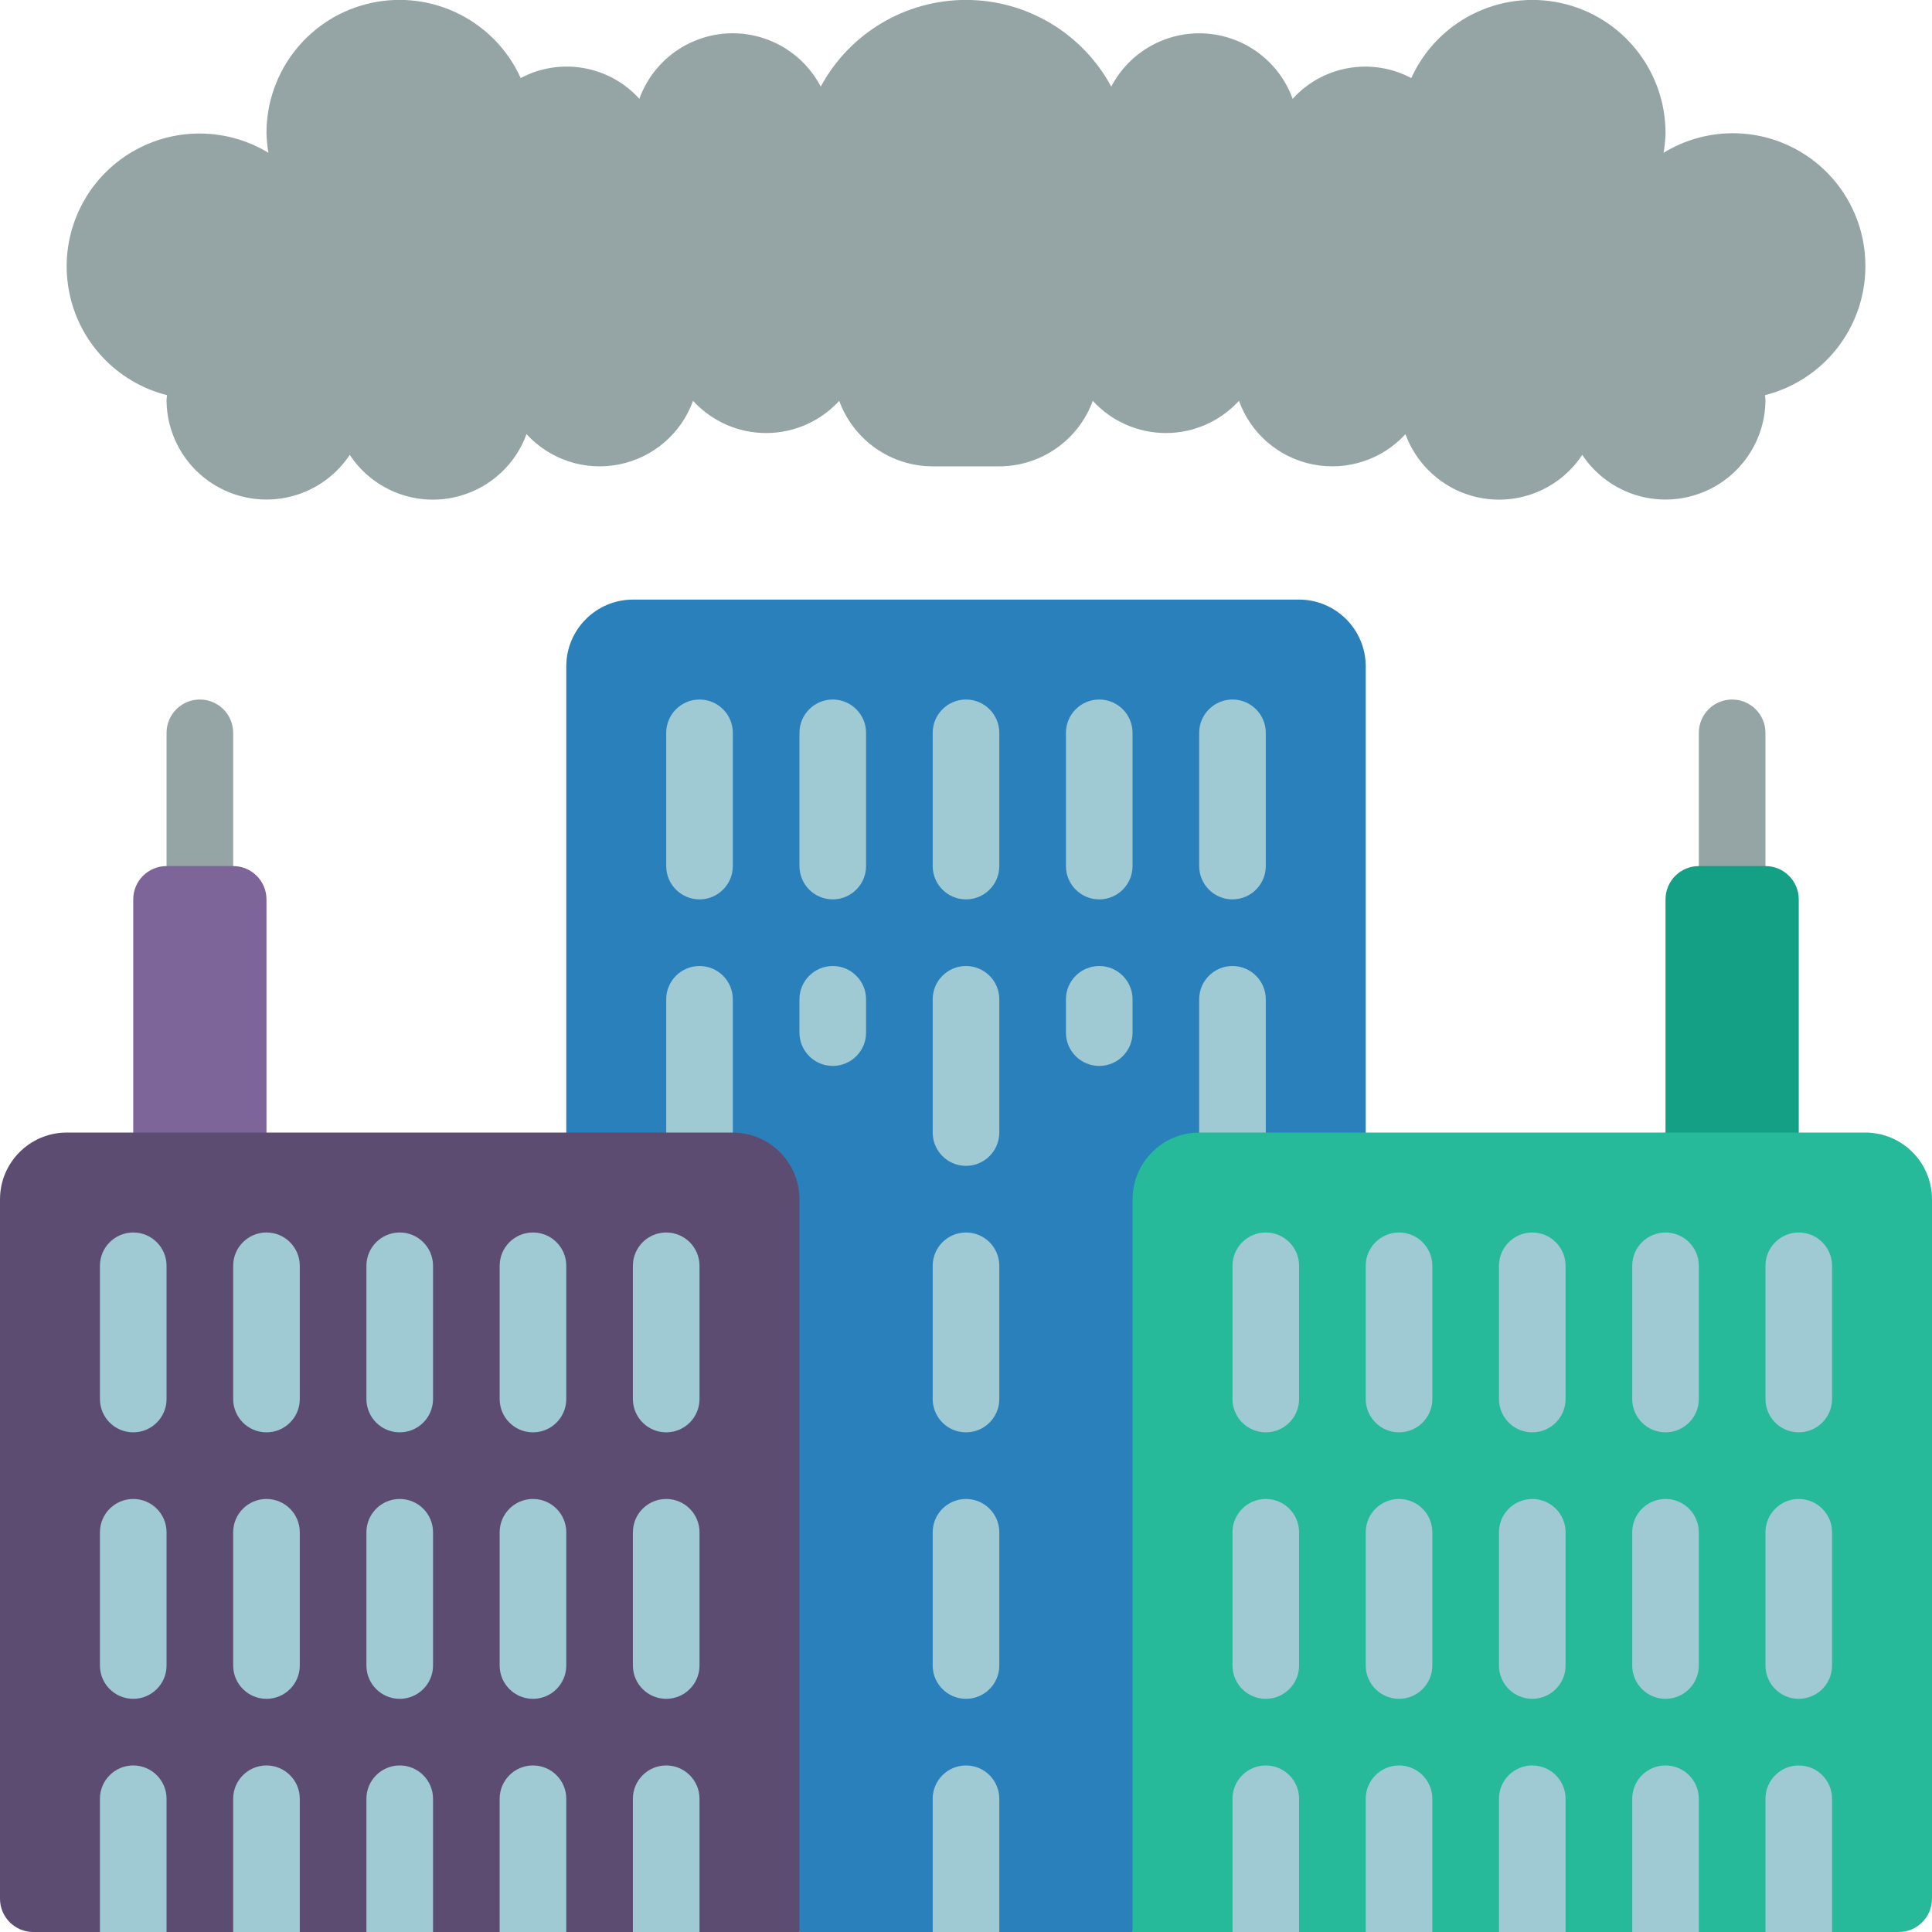 <svg height="512" viewBox="0 0 58 58" width="512" xmlns="http://www.w3.org/2000/svg"><g id="Page-1" fill="none" fill-rule="evenodd"><g id="018---City-Smog" fill-rule="nonzero" transform="translate(0 -1)"><path id="Shape" d="m52 28c-.552 0-1-.448-1-1v-4c0-.552.448-1 1-1s1 .448 1 1v4c0 .552-.448 1-1 1z" fill="#95a5a5"/><path id="Shape" d="m51 27h2c.552 0 1 .448 1 1v8h-4v-8c0-.552.448-1 1-1z" fill="#14a085"/><path id="Shape" d="m6 28c-.552 0-1-.448-1-1v-4c0-.552.448-1 1-1s1 .448 1 1v4c0 .552-.448 1-1 1z" fill="#95a5a5"/><path id="Shape" d="m5 27h2c.552 0 1 .448 1 1v8h-4v-8c0-.552.448-1 1-1z" fill="#7d6599"/><path id="Shape" d="m34 59h-10l-7-24v-14c.003-1.103.897-1.997 2-2h20c1.103.003 1.997.897 2 2v14z" fill="#2980ba"/><path id="Shape" d="m29 28c-.552 0-1-.448-1-1v-4c0-.552.448-1 1-1s1 .448 1 1v4c0 .552-.448 1-1 1z" fill="#9fc9d3"/><path id="Shape" d="m25 28c-.552 0-1-.448-1-1v-4c0-.552.448-1 1-1s1 .448 1 1v4c0 .552-.448 1-1 1z" fill="#9fc9d3"/><path id="Shape" d="m21 28c-.552 0-1-.448-1-1v-4c0-.552.448-1 1-1s1 .448 1 1v4c0 .552-.448 1-1 1z" fill="#9fc9d3"/><path id="Shape" d="m33 28c-.552 0-1-.448-1-1v-4c0-.552.448-1 1-1s1 .448 1 1v4c0 .552-.448 1-1 1z" fill="#9fc9d3"/><path id="Shape" d="m37 28c-.552 0-1-.448-1-1v-4c0-.552.448-1 1-1s1 .448 1 1v4c0 .552-.448 1-1 1z" fill="#9fc9d3"/><path id="Shape" d="m29 36c-.552 0-1-.448-1-1v-4c0-.552.448-1 1-1s1 .448 1 1v4c0 .552-.448 1-1 1z" fill="#9fc9d3"/><path id="Shape" d="m29 44c-.552 0-1-.448-1-1v-4c0-.552.448-1 1-1s1 .448 1 1v4c0 .552-.448 1-1 1z" fill="#9fc9d3"/><path id="Shape" d="m29 52c-.552 0-1-.448-1-1v-4c0-.552.448-1 1-1s1 .448 1 1v4c0 .552-.448 1-1 1z" fill="#9fc9d3"/><path id="Shape" d="m30 55v4h-2v-4c0-.552.448-1 1-1s1 .448 1 1z" fill="#9fc9d3"/><path id="Shape" d="m25 33c-.552 0-1-.448-1-1v-1c0-.552.448-1 1-1s1 .448 1 1v1c0 .552-.448 1-1 1z" fill="#9fc9d3"/><path id="Shape" d="m21 36c-.552 0-1-.448-1-1v-4c0-.552.448-1 1-1s1 .448 1 1v4c0 .552-.448 1-1 1z" fill="#9fc9d3"/><path id="Shape" d="m33 33c-.552 0-1-.448-1-1v-1c0-.552.448-1 1-1s1 .448 1 1v1c0 .552-.448 1-1 1z" fill="#9fc9d3"/><path id="Shape" d="m37 36c-.552 0-1-.448-1-1v-4c0-.552.448-1 1-1s1 .448 1 1v4c0 .552-.448 1-1 1z" fill="#9fc9d3"/><path id="Shape" d="m24 37v22h-23c-.552 0-1-.448-1-1v-21c.003-1.103.897-1.997 2-2h20c1.103.003 1.997.897 2 2z" fill="#5d4c72"/><path id="Shape" d="m58 37v21c0 .552-.448 1-1 1h-23v-22c.003-1.103.897-1.997 2-2h20c1.103.003 1.997.897 2 2z" fill="#26b99a"/><path id="Shape" d="m56 9c.008-1.444-.768-2.779-2.026-3.488-1.258-.709-2.802-.68-4.033.075.034-.194.054-.39.059-.587.004-1.882-1.308-3.512-3.147-3.911s-3.708.54-4.485 2.255c-1.19-.632-2.657-.376-3.562.623-.402-1.112-1.423-1.881-2.603-1.96-1.18-.08-2.295.546-2.842 1.593-.865-1.603-2.54-2.602-4.361-2.602s-3.496.999-4.361 2.602c-.548-1.048-1.662-1.673-2.842-1.594-1.179.079-2.201.848-2.603 1.96-.905-.999-2.372-1.255-3.562-.623-.777-1.715-2.646-2.654-4.485-2.255-1.84.399-3.151 2.029-3.147 3.912.005.197.025.393.059.587-1.34-.813-3.032-.766-4.325.12s-1.946 2.448-1.67 3.991c.276 1.543 1.43 2.781 2.95 3.165 0 .046-.014.09-.014.137.001 1.323.869 2.488 2.136 2.869 1.267.381 2.633-.112 3.364-1.214.622.944 1.722 1.456 2.845 1.324 1.122-.132 2.075-.885 2.461-1.946.704.769 1.759 1.114 2.782.909 1.022-.204 1.864-.929 2.218-1.909.563.616 1.359.967 2.194.967s1.631-.351 2.194-.967c.43 1.179 1.551 1.965 2.806 1.967h2c1.255-.002 2.376-.788 2.806-1.967.563.616 1.359.967 2.194.967s1.631-.351 2.194-.967c.354.981 1.196 1.705 2.218 1.909 1.022.204 2.078-.14 2.782-.909.387 1.062 1.339 1.815 2.461 1.946 1.122.132 2.223-.381 2.845-1.324.731 1.102 2.098 1.596 3.364 1.214 1.267-.381 2.134-1.547 2.136-2.869 0-.047-.012-.091-.014-.137 1.77-.447 3.011-2.038 3.014-3.863z" fill="#95a5a5"/><g fill="#9fc9d3"><path id="Shape" d="m12 44c-.552 0-1-.448-1-1v-4c0-.552.448-1 1-1s1 .448 1 1v4c0 .552-.448 1-1 1z"/><path id="Shape" d="m8 44c-.552 0-1-.448-1-1v-4c0-.552.448-1 1-1s1 .448 1 1v4c0 .552-.448 1-1 1z"/><path id="Shape" d="m4 44c-.552 0-1-.448-1-1v-4c0-.552.448-1 1-1s1 .448 1 1v4c0 .552-.448 1-1 1z"/><path id="Shape" d="m20 44c-.552 0-1-.448-1-1v-4c0-.552.448-1 1-1s1 .448 1 1v4c0 .552-.448 1-1 1z"/><path id="Shape" d="m16 44c-.552 0-1-.448-1-1v-4c0-.552.448-1 1-1s1 .448 1 1v4c0 .552-.448 1-1 1z"/><path id="Shape" d="m12 52c-.552 0-1-.448-1-1v-4c0-.552.448-1 1-1s1 .448 1 1v4c0 .552-.448 1-1 1z"/><path id="Shape" d="m8 52c-.552 0-1-.448-1-1v-4c0-.552.448-1 1-1s1 .448 1 1v4c0 .552-.448 1-1 1z"/><path id="Shape" d="m4 52c-.552 0-1-.448-1-1v-4c0-.552.448-1 1-1s1 .448 1 1v4c0 .552-.448 1-1 1z"/><path id="Shape" d="m20 52c-.552 0-1-.448-1-1v-4c0-.552.448-1 1-1s1 .448 1 1v4c0 .552-.448 1-1 1z"/><path id="Shape" d="m16 52c-.552 0-1-.448-1-1v-4c0-.552.448-1 1-1s1 .448 1 1v4c0 .552-.448 1-1 1z"/><path id="Shape" d="m13 55v4h-2v-4c0-.552.448-1 1-1s1 .448 1 1z"/><path id="Shape" d="m9 55v4h-2v-4c0-.552.448-1 1-1s1 .448 1 1z"/><path id="Shape" d="m5 55v4h-2v-4c0-.552.448-1 1-1s1 .448 1 1z"/><path id="Shape" d="m21 55v4h-2v-4c0-.552.448-1 1-1s1 .448 1 1z"/><path id="Shape" d="m17 55v4h-2v-4c0-.552.448-1 1-1s1 .448 1 1z"/><path id="Shape" d="m46 44c-.552 0-1-.448-1-1v-4c0-.552.448-1 1-1s1 .448 1 1v4c0 .552-.448 1-1 1z"/><path id="Shape" d="m42 44c-.552 0-1-.448-1-1v-4c0-.552.448-1 1-1s1 .448 1 1v4c0 .552-.448 1-1 1z"/><path id="Shape" d="m38 44c-.552 0-1-.448-1-1v-4c0-.552.448-1 1-1s1 .448 1 1v4c0 .552-.448 1-1 1z"/><path id="Shape" d="m54 44c-.552 0-1-.448-1-1v-4c0-.552.448-1 1-1s1 .448 1 1v4c0 .552-.448 1-1 1z"/><path id="Shape" d="m50 44c-.552 0-1-.448-1-1v-4c0-.552.448-1 1-1s1 .448 1 1v4c0 .552-.448 1-1 1z"/><path id="Shape" d="m46 52c-.552 0-1-.448-1-1v-4c0-.552.448-1 1-1s1 .448 1 1v4c0 .552-.448 1-1 1z"/><path id="Shape" d="m42 52c-.552 0-1-.448-1-1v-4c0-.552.448-1 1-1s1 .448 1 1v4c0 .552-.448 1-1 1z"/><path id="Shape" d="m38 52c-.552 0-1-.448-1-1v-4c0-.552.448-1 1-1s1 .448 1 1v4c0 .552-.448 1-1 1z"/><path id="Shape" d="m54 52c-.552 0-1-.448-1-1v-4c0-.552.448-1 1-1s1 .448 1 1v4c0 .552-.448 1-1 1z"/><path id="Shape" d="m50 52c-.552 0-1-.448-1-1v-4c0-.552.448-1 1-1s1 .448 1 1v4c0 .552-.448 1-1 1z"/><path id="Shape" d="m47 55v4h-2v-4c0-.552.448-1 1-1s1 .448 1 1z"/><path id="Shape" d="m43 55v4h-2v-4c0-.552.448-1 1-1s1 .448 1 1z"/><path id="Shape" d="m39 55v4h-2v-4c0-.552.448-1 1-1s1 .448 1 1z"/><path id="Shape" d="m55 55v4h-2v-4c0-.552.448-1 1-1s1 .448 1 1z"/><path id="Shape" d="m51 55v4h-2v-4c0-.552.448-1 1-1s1 .448 1 1z"/></g></g></g></svg>